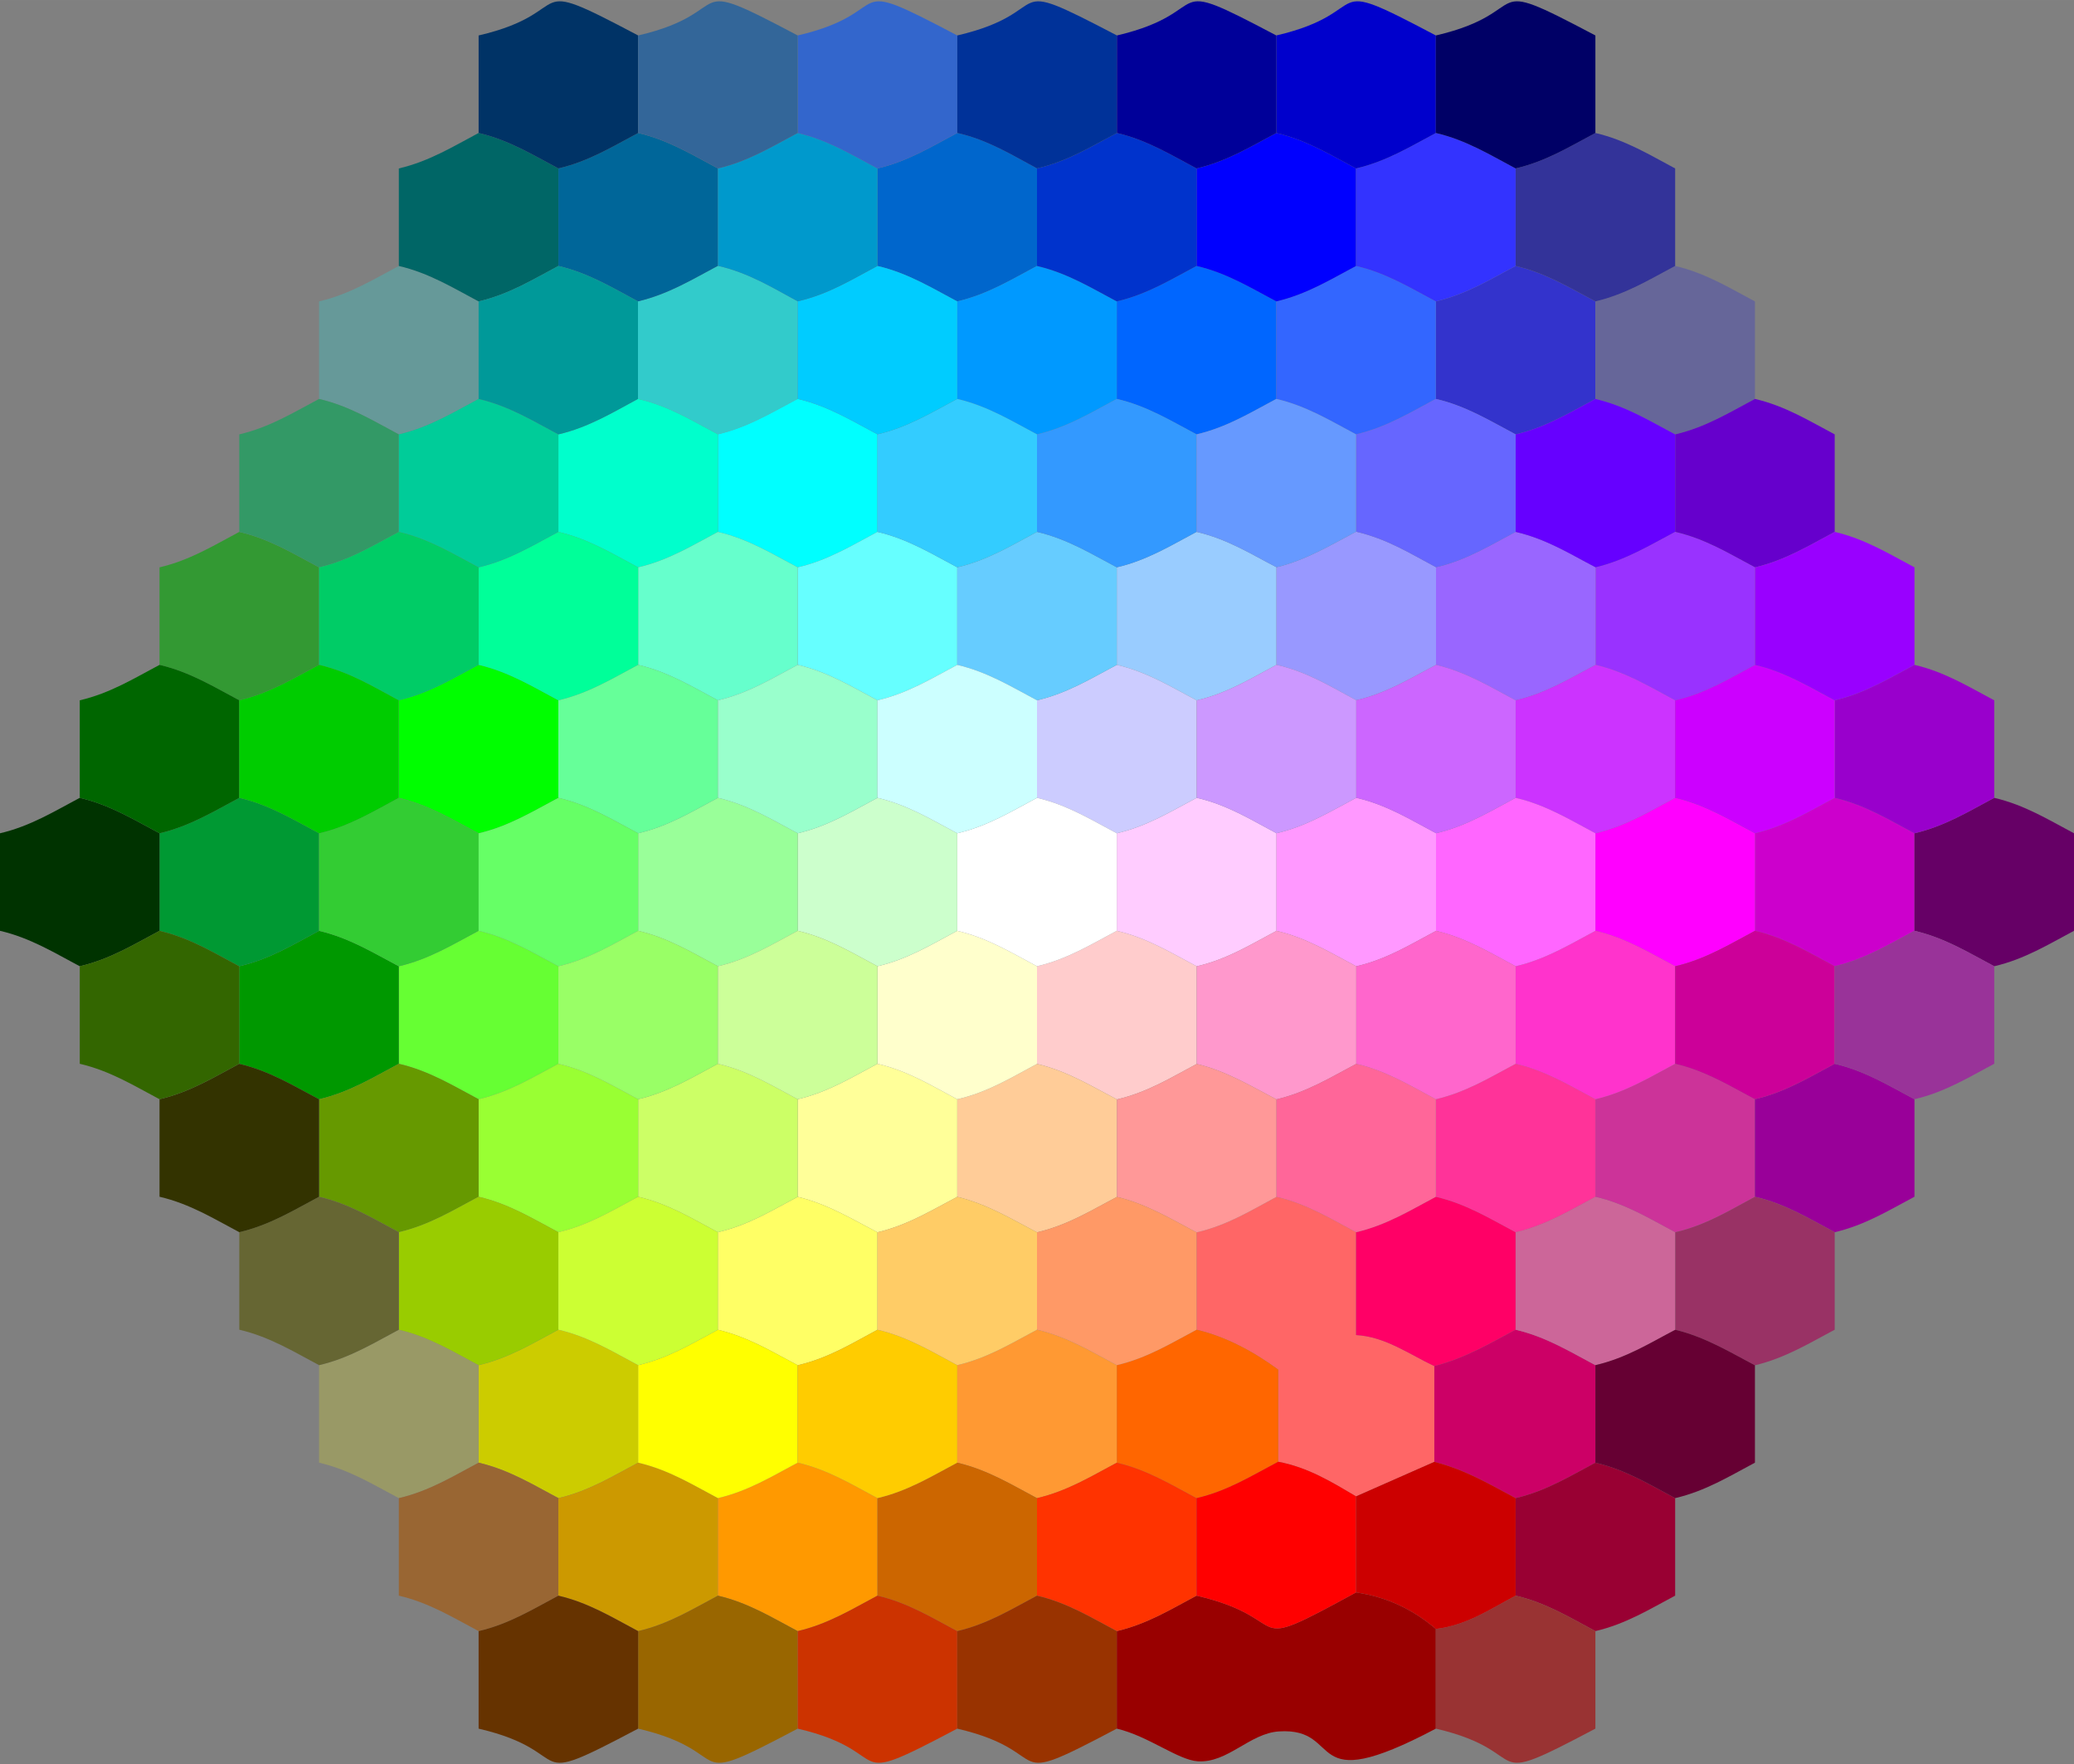 <?xml version="1.0" encoding="UTF-8"?>
<!DOCTYPE svg PUBLIC "-//W3C//DTD SVG 1.1//EN" "http://www.w3.org/Graphics/SVG/1.1/DTD/svg11.dtd">
<!-- Creator: CorelDRAW 2017 -->
<svg xmlns="http://www.w3.org/2000/svg" xml:space="preserve" width="19.812mm" height="16.849mm" version="1.1" style="shape-rendering:geometricPrecision; text-rendering:geometricPrecision; image-rendering:optimizeQuality; fill-rule:evenodd; clip-rule:evenodd"
viewBox="0 0 1981.18 1684.86"
 xmlns:xlink="http://www.w3.org/1999/xlink">
 <rect x="0" y="0" width="1981.18" height="1684.86" fill="#808080" stroke="none"/>
 <defs>
  <style type="text/css">
   <![CDATA[
    .fil120 {fill:#000066}
    .fil122 {fill:#000099}
    .fil119 {fill:#0000CC}
    .fil64 {fill:blue}
    .fil121 {fill:#003299}
    .fil36 {fill:#003300}
    .fil117 {fill:#003366}
    .fil87 {fill:#0033CC}
    .fil75 {fill:#006600}
    .fil62 {fill:#006666}
    .fil97 {fill:#006699}
    .fil20 {fill:#0066CC}
    .fil40 {fill:#0066FF}
    .fil25 {fill:#009800}
    .fil28 {fill:#009933}
    .fil102 {fill:#009999}
    .fil99 {fill:#0099CC}
    .fil48 {fill:#0099FF}
    .fil103 {fill:#00CC00}
    .fil85 {fill:#00CC66}
    .fil70 {fill:#00CC99}
    .fil86 {fill:#00CCFF}
    .fil10 {fill:#00FE00}
    .fil54 {fill:#00FF99}
    .fil27 {fill:#00FFCC}
    .fil21 {fill:aqua}
    .fil6 {fill:#32CBCB}
    .fil88 {fill:#333300}
    .fil63 {fill:#333399}
    .fil41 {fill:#3333CC}
    .fil65 {fill:#3333FF}
    .fil92 {fill:#336600}
    .fil118 {fill:#336699}
    .fil112 {fill:#3366CC}
    .fil46 {fill:#3366FF}
    .fil50 {fill:#339933}
    .fil68 {fill:#339966}
    .fil72 {fill:#3399FF}
    .fil31 {fill:#33CC33}
    .fil82 {fill:#33CCFF}
    .fil98 {fill:#660033}
    .fil33 {fill:#660066}
    .fil90 {fill:#6600CC}
    .fil95 {fill:#6600FF}
    .fil116 {fill:#663300}
    .fil71 {fill:#666633}
    .fil42 {fill:#666699}
    .fil105 {fill:#6666FF}
    .fil66 {fill:#669900}
    .fil39 {fill:#669999}
    .fil106 {fill:#6699FF}
    .fil52 {fill:#66CCFF}
    .fil23 {fill:#66FF33}
    .fil67 {fill:#66FF66}
    .fil55 {fill:#66FF99}
    .fil53 {fill:#66FFCC}
    .fil51 {fill:#66FFFF}
    .fil13 {fill:#9898FF}
    .fil0 {fill:#990000}
    .fil61 {fill:#990033}
    .fil30 {fill:#990099}
    .fil76 {fill:#9900CC}
    .fil101 {fill:#9900FF}
    .fil93 {fill:#993265}
    .fil9 {fill:#9932FF}
    .fil115 {fill:#993300}
    .fil111 {fill:#993333}
    .fil79 {fill:#993399}
    .fil113 {fill:#996600}
    .fil56 {fill:#996633}
    .fil24 {fill:#9966FF}
    .fil49 {fill:#999966}
    .fil69 {fill:#99CC00}
    .fil8 {fill:#99CCFF}
    .fil45 {fill:#99FF33}
    .fil80 {fill:#99FF66}
    .fil38 {fill:#99FF99}
    .fil73 {fill:#99FFCC}
    .fil124 {fill:#CC0000}
    .fil4 {fill:#CC0066}
    .fil78 {fill:#CC0099}
    .fil32 {fill:#CC00CC}
    .fil96 {fill:#CC00FF}
    .fil114 {fill:#CC3300}
    .fil19 {fill:#CC3399}
    .fil84 {fill:#CC33FF}
    .fil59 {fill:#CC6600}
    .fil17 {fill:#CC6699}
    .fil108 {fill:#CC66FF}
    .fil83 {fill:#CC98FF}
    .fil57 {fill:#CC9900}
    .fil47 {fill:#CCCC00}
    .fil15 {fill:#CCCCFF}
    .fil91 {fill:#CCFF33}
    .fil26 {fill:#CCFF66}
    .fil81 {fill:#CCFF99}
    .fil37 {fill:#CCFFCC}
    .fil74 {fill:#CCFFFF}
    .fil123 {fill:red}
    .fil2 {fill:#FF0066}
    .fil34 {fill:fuchsia}
    .fil60 {fill:#FF3300}
    .fil43 {fill:#FF3399}
    .fil77 {fill:#FF33CC}
    .fil3 {fill:#FF6600}
    .fil1 {fill:#FF6666}
    .fil107 {fill:#FF6699}
    .fil109 {fill:#FF66CC}
    .fil100 {fill:#FF66FF}
    .fil29 {fill:#FF9898}
    .fil16 {fill:#FF98CC}
    .fil11 {fill:#FF98FF}
    .fil58 {fill:#FF9900}
    .fil44 {fill:#FF9933}
    .fil110 {fill:#FF9966}
    .fil94 {fill:#FFCC00}
    .fil104 {fill:#FFCC66}
    .fil12 {fill:#FFCC98}
    .fil5 {fill:#FFCCCC}
    .fil7 {fill:#FFCCFF}
    .fil89 {fill:yellow}
    .fil22 {fill:#FFFF65}
    .fil14 {fill:#FFFF99}
    .fil18 {fill:#FFFFCC}
    .fil35 {fill:white}
   ]]>
  </style>
 </defs>
 <g id="Capa_x0020_1">
  <g id="_2695584829152">
   <path class="fil0" d="M1066.79 1557.86l0 93.14c30.06,7 58.5,30 77.38,31.2 28.57,1.83 49.55,-26.72 77.52,-28.54 63.57,-4.13 21.21,65.43 149.9,-2.66l0 -95.2c-21.47,-18.22 -45.84,-30.34 -76.2,-34.9 -113.28,61.78 -54.33,25.95 -152.4,3.1 -24.03,12.71 -47.14,27.09 -76.2,33.86z"/>
   <path class="fil1" d="M1142.99 1177.03l0 92.97c28.07,6.54 54.63,20.97 78.02,38.08l0 88.01c28.61,5.36 51.47,19.55 74.38,33.06l74.75 -32.96 0 -91.42c-23.48,-11.05 -47.1,-28.28 -74.75,-29.65l0 -98.26c-23.93,-12.66 -47.16,-27.13 -76.03,-33.78 -24.44,13.04 -46.7,27.09 -76.37,33.95z"/>
   <path class="fil2" d="M1295.39 1176.86l0 98.26c27.65,1.37 51.27,18.6 74.75,29.65 30.68,-8.06 52.76,-21.6 77.65,-34.77l0 -93.14c-24.03,-12.71 -47.14,-27.09 -76.2,-33.86 -24.03,12.71 -47.14,27.09 -76.2,33.86z"/>
   <path class="fil3" d="M1066.79 1303.86l0 93.14c29.06,6.77 52.17,21.15 76.2,33.86 29.74,-6.92 52.35,-21.27 78.02,-34.77l0 -88.01c-23.39,-17.11 -49.95,-31.54 -78.02,-38.08 -24.03,12.71 -47.14,27.09 -76.2,33.86z"/>
   <path class="fil4" d="M1370.14 1304.77l0 91.42c30.66,7.9 52.78,21.52 77.65,34.67 29.06,-6.77 52.17,-21.15 76.2,-33.86l0 -93.14c-24.03,-12.71 -47.14,-27.09 -76.2,-33.86 -24.89,13.17 -46.97,26.71 -77.65,34.77z"/>
   <path class="fil5" d="M990.59 922.86l0 93.26c29.14,6.9 52.04,21.28 76.36,33.91 29.54,-6.9 51.81,-21 76.2,-33.87l0 -93.26c-24.2,-12.72 -47.22,-27.12 -76.36,-33.9 -24.03,12.71 -47.14,27.09 -76.2,33.86z"/>
   <path class="fil6" d="M609.42 287.81l0 93.18c29.73,6.86 51.93,20.95 76.37,33.84 29.07,-6.83 52.12,-21.2 76.2,-33.86l0 -93.19c-24.25,-13.08 -46.63,-27.12 -76.2,-33.92 -24.17,12.76 -47.15,27.08 -76.37,33.95z"/>
   <path class="fil7" d="M1066.79 795.86l0 93.14c29.14,6.78 52.16,21.18 76.36,33.9 29.5,-6.84 51.79,-20.97 76.2,-33.86l0 -93.22c-24.41,-12.89 -46.7,-27.02 -76.2,-33.86 -24.2,12.72 -47.22,27.12 -76.36,33.9z"/>
   <path class="fil8" d="M1066.79 541.86l0 93.14c29.14,6.78 52.16,21.17 76.36,33.9 28.96,-6.71 52.17,-21.11 76.21,-33.94l0 -93.18c-24.58,-12.71 -46.7,-26.87 -76.37,-33.78 -24.03,12.71 -47.14,27.09 -76.2,33.86z"/>
   <path class="fil9" d="M1524.15 541.82l0 93.17c28.9,6.79 52.1,21.17 76.04,33.91 29.65,-6.81 51.88,-20.93 76.37,-33.86l0 -93.2c-24.52,-12.91 -46.71,-26.99 -76.37,-33.91 -24.03,12.63 -47.12,27 -76.04,33.89z"/>
   <path class="fil10" d="M380.82 668.85l0 93.17c29.24,6.81 52.21,21.17 76.37,33.87 29.07,-6.82 52.16,-21.17 76.2,-33.89l0 -93.14c-24.04,-12.71 -47.13,-27.08 -76.2,-33.88 -24.47,12.9 -46.65,26.97 -76.37,33.87z"/>
   <path class="fil11" d="M1219.35 795.82l0 93.22c28.98,6.74 52.09,21.18 76.21,33.86 29.49,-6.84 51.78,-20.97 76.2,-33.86l0 -93.22c-24.42,-12.89 -46.71,-27.02 -76.2,-33.86 -24.12,12.68 -47.23,27.12 -76.21,33.86z"/>
   <path class="fil12" d="M914.39 1049.91l0 93.17c28.64,6.86 52.33,21.45 76.2,33.91 29.69,-6.97 51.84,-21.06 76.36,-33.87l0 -93.09c-24.32,-12.63 -47.22,-27.01 -76.36,-33.91 -24.32,12.86 -46.62,26.98 -76.2,33.79z"/>
   <path class="fil13" d="M1219.36 541.78l0 93.18c29.47,6.68 51.85,20.85 76.2,33.82 28.96,-6.68 52.07,-21.17 76.2,-33.79l0 -93.21c-24.44,-13.04 -46.7,-27.09 -76.37,-33.95 -23.77,12.48 -47.58,27.08 -76.03,33.95z"/>
   <path class="fil14" d="M761.99 1049.86l0 93.22c28.66,6.85 52.31,21.46 76.2,33.87 29.13,-6.92 52.11,-21.26 76.2,-33.87l0 -93.17c-24.01,-12.78 -47.15,-27.15 -76.2,-33.91 -24.03,12.71 -47.14,27.09 -76.2,33.86z"/>
   <path class="fil15" d="M990.59 668.86l0 93.14c29.06,6.77 52.17,21.15 76.2,33.86 29.14,-6.78 52.16,-21.18 76.36,-33.9l0 -93.06c-24.2,-12.73 -47.22,-27.12 -76.36,-33.9 -24.03,12.71 -47.14,27.09 -76.2,33.86z"/>
   <path class="fil16" d="M1143.15 922.9l0 93.26c28.54,6.75 52.24,21.46 76.21,33.83 29.01,-6.87 52.1,-21.23 76.2,-33.95l0 -93.14c-24.12,-12.68 -47.23,-27.12 -76.21,-33.86 -24.41,12.89 -46.7,27.02 -76.2,33.86z"/>
   <path class="fil17" d="M1447.79 1176.86l0 93.14c29.06,6.77 52.17,21.15 76.2,33.86 29.63,-6.9 51.81,-21.04 76.31,-33.81l0 -93.14c-24.14,-12.75 -47.2,-27.13 -76.31,-33.91 -24.03,12.71 -47.14,27.09 -76.2,33.86z"/>
   <path class="fil18" d="M838.19 922.86l0 93.14c29.05,6.76 52.19,21.13 76.2,33.91 29.58,-6.81 51.88,-20.93 76.2,-33.79l0 -93.26c-24.03,-12.71 -47.14,-27.09 -76.2,-33.86 -24.03,12.71 -47.14,27.09 -76.2,33.86z"/>
   <path class="fil19" d="M1523.99 1049.86l0 93.14c29.11,6.78 52.17,21.16 76.31,33.91 29.46,-6.82 51.83,-20.91 76.09,-33.87l0 -93.18c-24.03,-12.71 -47.14,-27.09 -76.2,-33.86 -24.03,12.71 -47.14,27.09 -76.2,33.86z"/>
   <path class="fil20" d="M838.19 160.86l0 93.14c29.06,6.77 52.17,21.15 76.2,33.86 29.06,-6.77 52.17,-21.15 76.2,-33.86l0 -93.18c-24.28,-12.97 -46.63,-27.06 -76.14,-33.87 -24.08,12.76 -47.18,27.14 -76.26,33.91z"/>
   <path class="fil21" d="M685.79 414.83l0 93.17c29.06,6.77 52.17,21.15 76.2,33.86 29.06,-6.77 52.17,-21.15 76.2,-33.86l0 -93.14c-24.04,-12.72 -47.12,-27.07 -76.2,-33.89 -24.08,12.66 -47.13,27.03 -76.2,33.86z"/>
   <path class="fil22" d="M685.71 1176.87l0 93.17c29.15,6.85 52.15,21.2 76.28,33.9 29.57,-6.89 51.87,-20.94 76.2,-33.91l0 -93.08c-23.89,-12.41 -47.54,-27.02 -76.2,-33.87 -24.42,12.79 -46.62,26.91 -76.28,33.79z"/>
   <path class="fil23" d="M380.95 922.89l0 93.11c29.1,6.76 52.19,21.14 76.24,33.86 29.06,-6.77 52.17,-21.15 76.2,-33.86l0 -93.14c-24.03,-12.71 -47.14,-27.09 -76.2,-33.86 -24.06,12.72 -47.13,27.08 -76.24,33.89z"/>
   <path class="fil24" d="M1371.76 541.78l0 93.21c28.9,6.81 52.07,21.19 76.03,33.87 29.16,-6.79 52.14,-21.19 76.36,-33.87l0 -93.17c-24.56,-12.78 -46.7,-26.91 -76.36,-33.82 -23.93,12.66 -47.16,27.13 -76.03,33.78z"/>
   <path class="fil25" d="M228.51 922.86l0 93.17c29.15,6.83 52.15,21.2 76.28,33.87 29.06,-6.83 52.16,-21.17 76.16,-33.9l0 -93.11c-24.04,-12.67 -47.11,-27.04 -76.16,-33.86 -24.41,12.87 -46.64,26.96 -76.28,33.83z"/>
   <path class="fil26" d="M609.59 1049.86l0 93.14c29.02,6.76 52.18,21.13 76.12,33.87 29.66,-6.88 51.86,-21 76.28,-33.79l0 -93.22c-24.03,-12.71 -47.14,-27.09 -76.2,-33.86 -24.03,12.71 -47.14,27.09 -76.2,33.86z"/>
   <path class="fil27" d="M533.39 414.86l0 93.14c29.06,6.77 52.17,21.15 76.2,33.86 29.06,-6.77 52.17,-21.15 76.2,-33.86l0 -93.17c-24.44,-12.89 -46.64,-26.98 -76.37,-33.84 -23.83,12.77 -47.06,27.12 -76.03,33.87z"/>
   <path class="fil28" d="M152.39 795.86l0 93.14c29.02,6.76 52.18,21.12 76.12,33.86 29.64,-6.87 51.87,-20.96 76.28,-33.83l0 -93.17c-24.03,-12.71 -47.14,-27.09 -76.2,-33.86 -24.03,12.71 -47.14,27.09 -76.2,33.86z"/>
   <path class="fil29" d="M1066.95 1050.03l0 93.09c28.44,6.8 52.28,21.44 76.04,33.91 29.67,-6.86 51.93,-20.91 76.37,-33.95l0 -93.09c-23.97,-12.37 -47.67,-27.08 -76.21,-33.83 -24.39,12.87 -46.66,26.97 -76.2,33.87z"/>
   <path class="fil30" d="M1676.39 1049.86l0 93.18c29.05,6.7 52.18,21.12 76.2,33.83 29.06,-6.78 52.17,-21.16 76.2,-33.87l0 -93.14c-24.03,-12.71 -47.14,-27.09 -76.2,-33.86 -24.03,12.71 -47.14,27.09 -76.2,33.86z"/>
   <path class="fil31" d="M304.79 795.86l0 93.17c29.05,6.82 52.12,21.19 76.16,33.86 29.11,-6.81 52.18,-21.17 76.24,-33.89l0 -93.11c-24.16,-12.7 -47.13,-27.06 -76.37,-33.87 -23.85,12.73 -47.05,27.09 -76.03,33.84z"/>
   <path class="fil32" d="M1676.39 795.86l0 93.14c29.06,6.77 52.17,21.15 76.2,33.86 29.06,-6.77 52.17,-21.15 76.2,-33.86l0 -93.14c-24.03,-12.71 -47.14,-27.09 -76.2,-33.86 -24.03,12.71 -47.14,27.09 -76.2,33.86z"/>
   <path class="fil33" d="M1828.79 795.86l0 93.14c29.06,6.77 52.17,21.15 76.2,33.86 29.06,-6.77 52.17,-21.15 76.2,-33.86l0 -93.14c-24.03,-12.71 -47.14,-27.09 -76.2,-33.86 -24.03,12.71 -47.14,27.09 -76.2,33.86z"/>
   <path class="fil34" d="M1523.99 795.86l0 93.14c29.06,6.77 52.17,21.15 76.2,33.86 29.06,-6.77 52.17,-21.15 76.2,-33.86l0 -93.14c-24.03,-12.71 -47.14,-27.09 -76.2,-33.86 -24.03,12.71 -47.14,27.09 -76.2,33.86z"/>
   <path class="fil35" d="M914.39 795.86l0 93.14c29.06,6.77 52.17,21.15 76.2,33.86 29.06,-6.77 52.17,-21.15 76.2,-33.86l0 -93.14c-24.03,-12.71 -47.14,-27.09 -76.2,-33.86 -24.03,12.71 -47.14,27.09 -76.2,33.86z"/>
   <path class="fil36" d="M76.19 922.86c29.06,-6.77 52.17,-21.15 76.2,-33.86l0 -93.14c-24.03,-12.71 -47.14,-27.09 -76.2,-33.86 -24.03,12.71 -47.14,27.09 -76.2,33.86l0 93.14c29.06,6.77 52.17,21.15 76.2,33.86z"/>
   <path class="fil37" d="M761.99 795.86l0 93.14c29.06,6.77 52.17,21.15 76.2,33.86 29.06,-6.77 52.17,-21.15 76.2,-33.86l0 -93.14c-24.03,-12.71 -47.14,-27.09 -76.2,-33.86 -24.03,12.71 -47.14,27.09 -76.2,33.86z"/>
   <path class="fil38" d="M609.59 795.86l0 93.14c29.06,6.77 52.17,21.15 76.2,33.86 29.06,-6.77 52.17,-21.15 76.2,-33.86l0 -93.14c-24.03,-12.71 -47.14,-27.09 -76.2,-33.86 -24.03,12.71 -47.14,27.09 -76.2,33.86z"/>
   <path class="fil39" d="M304.79 381c29.06,6.77 52.17,21.15 76.2,33.86 29.06,-6.77 52.17,-21.15 76.2,-33.86l0 -93.14c-24.03,-12.71 -47.14,-27.09 -76.2,-33.86 -24.03,12.71 -47.14,27.09 -76.2,33.86l0 93.14z"/>
   <path class="fil40" d="M1066.79 287.86l0 93.14c29.06,6.77 52.17,21.15 76.2,33.86 29.06,-6.77 52.17,-21.15 76.2,-33.86l0 -93.14c-24.03,-12.71 -47.14,-27.09 -76.2,-33.86 -24.03,12.71 -47.14,27.09 -76.2,33.86z"/>
   <path class="fil41" d="M1371.59 287.86l0 93.14c29.06,6.77 52.17,21.15 76.2,33.86 29.06,-6.77 52.17,-21.15 76.2,-33.86l0 -93.14c-24.03,-12.71 -47.14,-27.09 -76.2,-33.86 -24.03,12.71 -47.14,27.09 -76.2,33.86z"/>
   <path class="fil42" d="M1523.99 287.86l0 93.14c29.06,6.77 52.17,21.15 76.2,33.86 29.06,-6.77 52.17,-21.15 76.2,-33.86l0 -93.14c-24.03,-12.71 -47.14,-27.09 -76.2,-33.86 -24.03,12.71 -47.14,27.09 -76.2,33.86z"/>
   <path class="fil43" d="M1371.59 1049.86l0 93.14c29.06,6.77 52.17,21.15 76.2,33.86 29.06,-6.77 52.17,-21.15 76.2,-33.86l0 -93.14c-24.03,-12.71 -47.14,-27.09 -76.2,-33.86 -24.03,12.71 -47.14,27.09 -76.2,33.86z"/>
   <path class="fil44" d="M914.39 1303.86l0 93.14c29.06,6.77 52.17,21.15 76.2,33.86 29.06,-6.77 52.17,-21.15 76.2,-33.86l0 -93.14c-24.03,-12.71 -47.14,-27.09 -76.2,-33.86 -24.03,12.71 -47.14,27.09 -76.2,33.86z"/>
   <path class="fil45" d="M457.19 1049.86l0 93.14c29.06,6.77 52.17,21.15 76.2,33.86 29.06,-6.77 52.17,-21.15 76.2,-33.86l0 -93.14c-24.03,-12.71 -47.14,-27.09 -76.2,-33.86 -24.03,12.71 -47.14,27.09 -76.2,33.86z"/>
   <path class="fil46" d="M1219.19 287.86l0 93.14c29.06,6.77 52.17,21.15 76.2,33.86 29.06,-6.77 52.17,-21.15 76.2,-33.86l0 -93.14c-24.03,-12.71 -47.14,-27.09 -76.2,-33.86 -24.03,12.71 -47.14,27.09 -76.2,33.86z"/>
   <path class="fil47" d="M457.19 1303.86l0 93.14c29.06,6.77 52.17,21.15 76.2,33.86 29.06,-6.77 52.17,-21.15 76.2,-33.86l0 -93.14c-24.03,-12.71 -47.14,-27.09 -76.2,-33.86 -24.03,12.71 -47.14,27.09 -76.2,33.86z"/>
   <path class="fil48" d="M914.39 287.86l0 93.14c29.06,6.77 52.17,21.15 76.2,33.86 29.06,-6.77 52.17,-21.15 76.2,-33.86l0 -93.14c-24.03,-12.71 -47.14,-27.09 -76.2,-33.86 -24.03,12.71 -47.14,27.09 -76.2,33.86z"/>
   <path class="fil49" d="M304.79 1303.86l0 93.14c29.06,6.77 52.17,21.15 76.2,33.86 29.06,-6.77 52.17,-21.15 76.2,-33.86l0 -93.14c-24.03,-12.71 -47.14,-27.09 -76.2,-33.86 -24.03,12.71 -47.14,27.09 -76.2,33.86z"/>
   <path class="fil50" d="M152.39 635c29.06,6.77 52.17,21.15 76.2,33.86 29.06,-6.77 52.17,-21.15 76.2,-33.86l0 -93.14c-24.03,-12.71 -47.14,-27.09 -76.2,-33.86 -24.03,12.71 -47.14,27.09 -76.2,33.86l0 93.14z"/>
   <path class="fil51" d="M761.99 541.86l0 93.14c29.06,6.77 52.17,21.15 76.2,33.86 29.06,-6.77 52.17,-21.15 76.2,-33.86l0 -93.14c-24.03,-12.71 -47.14,-27.09 -76.2,-33.86 -24.03,12.71 -47.14,27.09 -76.2,33.86z"/>
   <path class="fil52" d="M914.39 541.86l0 93.14c29.06,6.77 52.17,21.15 76.2,33.86 29.06,-6.77 52.17,-21.15 76.2,-33.86l0 -93.14c-24.03,-12.71 -47.14,-27.09 -76.2,-33.86 -24.03,12.71 -47.14,27.09 -76.2,33.86z"/>
   <path class="fil53" d="M609.59 541.86l0 93.14c29.06,6.77 52.17,21.15 76.2,33.86 29.06,-6.77 52.17,-21.15 76.2,-33.86l0 -93.14c-24.03,-12.71 -47.14,-27.09 -76.2,-33.86 -24.03,12.71 -47.14,27.09 -76.2,33.86z"/>
   <path class="fil54" d="M457.19 541.86l0 93.12c29.07,6.8 52.16,21.17 76.2,33.88 29.06,-6.77 52.17,-21.15 76.2,-33.86l0 -93.14c-24.03,-12.71 -47.14,-27.09 -76.2,-33.86 -24.03,12.71 -47.14,27.09 -76.2,33.86z"/>
   <path class="fil55" d="M533.39 668.86l0 93.14c29.06,6.77 52.17,21.15 76.2,33.86 29.06,-6.77 52.17,-21.15 76.2,-33.86l0 -93.14c-24.03,-12.71 -47.14,-27.09 -76.2,-33.86 -24.03,12.71 -47.14,27.09 -76.2,33.86z"/>
   <path class="fil56" d="M380.99 1430.86l0 93.14c29.06,6.77 52.17,21.15 76.2,33.86 29.06,-6.77 52.17,-21.15 76.2,-33.86l0 -93.14c-24.03,-12.71 -47.14,-27.09 -76.2,-33.86 -24.03,12.71 -47.14,27.09 -76.2,33.86z"/>
   <path class="fil57" d="M533.39 1430.86l0 93.14c29.06,6.77 52.17,21.15 76.2,33.86 29.06,-6.77 52.17,-21.15 76.2,-33.86l0 -93.14c-24.03,-12.71 -47.14,-27.09 -76.2,-33.86 -24.03,12.71 -47.14,27.09 -76.2,33.86z"/>
   <path class="fil58" d="M685.79 1430.86l0 93.14c29.06,6.77 52.17,21.15 76.2,33.86 29.06,-6.77 52.17,-21.15 76.2,-33.86l0 -93.14c-24.03,-12.71 -47.14,-27.09 -76.2,-33.86 -24.03,12.71 -47.14,27.09 -76.2,33.86z"/>
   <path class="fil59" d="M838.19 1430.86l0 93.14c29.06,6.77 52.17,21.15 76.2,33.86 29.06,-6.77 52.17,-21.15 76.2,-33.86l0 -93.14c-24.03,-12.71 -47.14,-27.09 -76.2,-33.86 -24.03,12.71 -47.14,27.09 -76.2,33.86z"/>
   <path class="fil60" d="M990.59 1430.86l0 93.14c29.06,6.77 52.17,21.15 76.2,33.86 29.06,-6.77 52.17,-21.15 76.2,-33.86l0 -93.14c-24.03,-12.71 -47.14,-27.09 -76.2,-33.86 -24.03,12.71 -47.14,27.09 -76.2,33.86z"/>
   <path class="fil61" d="M1447.79 1430.86l0 93.14c29.06,6.77 52.17,21.15 76.2,33.86 29.06,-6.77 52.17,-21.15 76.2,-33.86l0 -93.14c-24.03,-12.71 -47.14,-27.09 -76.2,-33.86 -24.03,12.71 -47.14,27.09 -76.2,33.86z"/>
   <path class="fil62" d="M380.99 254c29.06,6.77 52.17,21.15 76.2,33.86 29.06,-6.77 52.17,-21.15 76.2,-33.86l0 -93.14c-24.03,-12.71 -47.14,-27.09 -76.2,-33.86 -24.03,12.71 -47.14,27.09 -76.2,33.86l0 93.14z"/>
   <path class="fil63" d="M1447.79 160.86l0 93.14c29.06,6.77 52.17,21.15 76.2,33.86 29.06,-6.77 52.17,-21.15 76.2,-33.86l0 -93.14c-24.03,-12.71 -47.14,-27.09 -76.2,-33.86 -24.03,12.71 -47.14,27.09 -76.2,33.86z"/>
   <path class="fil64" d="M1142.99 160.86l0 93.14c29.06,6.77 52.17,21.15 76.2,33.86 29.06,-6.77 52.17,-21.15 76.2,-33.86l0 -93.14c-24.03,-12.71 -47.14,-27.09 -76.2,-33.86 -24.03,12.71 -47.14,27.09 -76.2,33.86z"/>
   <path class="fil65" d="M1295.39 160.86l0 93.14c29.06,6.77 52.17,21.15 76.2,33.86 29.06,-6.77 52.17,-21.15 76.2,-33.86l0 -93.14c-24.03,-12.71 -47.14,-27.09 -76.2,-33.86 -24.03,12.71 -47.14,27.09 -76.2,33.86z"/>
   <path class="fil66" d="M304.79 1049.9l0 93.1c29.06,6.77 52.17,21.15 76.2,33.86 29.06,-6.77 52.17,-21.15 76.2,-33.86l0 -93.14c-24.05,-12.72 -47.14,-27.1 -76.24,-33.86 -24,12.73 -47.1,27.07 -76.16,33.9z"/>
   <path class="fil67" d="M457.19 795.89l0 93.11c29.06,6.77 52.17,21.15 76.2,33.86 29.06,-6.77 52.17,-21.15 76.2,-33.86l0 -93.14c-24.03,-12.71 -47.14,-27.09 -76.2,-33.86 -24.04,12.72 -47.13,27.07 -76.2,33.89z"/>
   <path class="fil68" d="M228.59 508c29.06,6.77 52.17,21.15 76.2,33.86 29.06,-6.77 52.17,-21.15 76.2,-33.86l0 -93.14c-24.03,-12.71 -47.14,-27.09 -76.2,-33.86 -24.03,12.71 -47.14,27.09 -76.2,33.86l0 93.14z"/>
   <path class="fil69" d="M380.99 1176.86l0 93.14c29.06,6.77 52.17,21.15 76.2,33.86 29.06,-6.77 52.17,-21.15 76.2,-33.86l0 -93.14c-24.03,-12.71 -47.14,-27.09 -76.2,-33.86 -24.03,12.71 -47.14,27.09 -76.2,33.86z"/>
   <path class="fil70" d="M380.99 414.86l0 93.14c29.06,6.77 52.17,21.15 76.2,33.86 29.06,-6.77 52.17,-21.15 76.2,-33.86l0 -93.14c-24.03,-12.71 -47.14,-27.09 -76.2,-33.86 -24.03,12.71 -47.14,27.09 -76.2,33.86z"/>
   <path class="fil71" d="M228.59 1176.86l0 93.14c29.06,6.77 52.17,21.15 76.2,33.86 29.06,-6.77 52.17,-21.15 76.2,-33.86l0 -93.14c-24.03,-12.71 -47.14,-27.09 -76.2,-33.86 -24.03,12.71 -47.14,27.09 -76.2,33.86z"/>
   <path class="fil72" d="M990.59 414.86l0 93.14c29.06,6.77 52.17,21.15 76.2,33.86 29.06,-6.77 52.17,-21.15 76.2,-33.86l0 -93.14c-24.03,-12.71 -47.14,-27.09 -76.2,-33.86 -24.03,12.71 -47.14,27.09 -76.2,33.86z"/>
   <path class="fil73" d="M685.79 668.86l0 93.14c29.06,6.77 52.17,21.15 76.2,33.86 29.06,-6.77 52.17,-21.15 76.2,-33.86l0 -93.14c-24.03,-12.71 -47.14,-27.09 -76.2,-33.86 -24.03,12.71 -47.14,27.09 -76.2,33.86z"/>
   <path class="fil74" d="M838.19 668.86l0 93.14c29.06,6.77 52.17,21.15 76.2,33.86 29.06,-6.77 52.17,-21.15 76.2,-33.86l0 -93.14c-24.03,-12.71 -47.14,-27.09 -76.2,-33.86 -24.03,12.71 -47.14,27.09 -76.2,33.86z"/>
   <path class="fil75" d="M76.19 762c29.06,6.77 52.17,21.15 76.2,33.86 29.06,-6.77 52.17,-21.15 76.2,-33.86l0 -93.14c-24.03,-12.71 -47.14,-27.09 -76.2,-33.86 -24.03,12.71 -47.14,27.09 -76.2,33.86l0 93.14z"/>
   <path class="fil76" d="M1752.59 668.86l0 93.14c29.06,6.77 52.17,21.15 76.2,33.86 29.06,-6.77 52.17,-21.15 76.2,-33.86l0 -93.14c-24.03,-12.71 -47.14,-27.09 -76.2,-33.86 -24.03,12.71 -47.14,27.09 -76.2,33.86z"/>
   <path class="fil77" d="M1447.79 922.86l0 93.14c29.06,6.77 52.17,21.15 76.2,33.86 29.06,-6.77 52.17,-21.15 76.2,-33.86l0 -93.14c-24.03,-12.71 -47.14,-27.09 -76.2,-33.86 -24.03,12.71 -47.14,27.09 -76.2,33.86z"/>
   <path class="fil78" d="M1600.19 922.86l0 93.14c29.06,6.77 52.17,21.15 76.2,33.86 29.06,-6.77 52.17,-21.15 76.2,-33.86l0 -93.14c-24.03,-12.71 -47.14,-27.09 -76.2,-33.86 -24.03,12.71 -47.14,27.09 -76.2,33.86z"/>
   <path class="fil79" d="M1752.59 922.86l0 93.14c29.06,6.77 52.17,21.15 76.2,33.86 29.06,-6.77 52.17,-21.15 76.2,-33.86l0 -93.14c-24.03,-12.71 -47.14,-27.09 -76.2,-33.86 -24.03,12.71 -47.14,27.09 -76.2,33.86z"/>
   <path class="fil80" d="M533.39 922.86l0 93.14c29.06,6.77 52.17,21.15 76.2,33.86 29.06,-6.77 52.17,-21.15 76.2,-33.86l0 -93.14c-24.03,-12.71 -47.14,-27.09 -76.2,-33.86 -24.03,12.71 -47.14,27.09 -76.2,33.86z"/>
   <path class="fil81" d="M685.79 922.86l0 93.14c29.06,6.77 52.17,21.15 76.2,33.86 29.06,-6.77 52.17,-21.15 76.2,-33.86l0 -93.14c-24.03,-12.71 -47.14,-27.09 -76.2,-33.86 -24.03,12.71 -47.14,27.09 -76.2,33.86z"/>
   <path class="fil82" d="M838.19 414.86l0 93.14c29.06,6.77 52.17,21.15 76.2,33.86 29.06,-6.77 52.17,-21.15 76.2,-33.86l0 -93.14c-24.03,-12.71 -47.14,-27.09 -76.2,-33.86 -24.03,12.71 -47.14,27.09 -76.2,33.86z"/>
   <path class="fil83" d="M1143.15 668.9l0 93.06c29.5,6.84 51.79,20.97 76.2,33.86 28.98,-6.74 52.09,-21.18 76.21,-33.86l0 -93.18c-24.35,-12.97 -46.73,-27.14 -76.2,-33.82 -24.04,12.83 -47.25,27.23 -76.21,33.94z"/>
   <path class="fil84" d="M1447.79 668.86l0 93.14c29.06,6.77 52.17,21.15 76.2,33.86 29.06,-6.77 52.17,-21.15 76.2,-33.86l0 -93.1c-23.94,-12.74 -47.14,-27.12 -76.04,-33.91 -24.22,12.68 -47.2,27.08 -76.36,33.87z"/>
   <path class="fil85" d="M304.79 541.86l0 93.14c28.97,6.75 52.19,21.11 76.03,33.85 29.72,-6.9 51.9,-20.97 76.37,-33.87l0 -93.12c-24.03,-12.71 -47.14,-27.09 -76.2,-33.86 -24.03,12.71 -47.14,27.09 -76.2,33.86z"/>
   <path class="fil86" d="M761.99 287.78l0 93.19c29.08,6.82 52.16,21.17 76.2,33.89 29.06,-6.77 52.17,-21.15 76.2,-33.86l0 -93.14c-24.03,-12.71 -47.14,-27.09 -76.2,-33.86 -24.35,12.88 -46.66,27.04 -76.2,33.78z"/>
   <path class="fil87" d="M990.59 160.82l0 93.18c29.06,6.77 52.17,21.15 76.2,33.86 29.06,-6.77 52.17,-21.15 76.2,-33.86l0 -93.14c-23.96,-12.67 -47.13,-27.06 -76.03,-33.87 -24.55,12.83 -46.73,26.99 -76.37,33.83z"/>
   <path class="fil88" d="M152.39 1049.86l0 93.14c29.06,6.77 52.17,21.15 76.2,33.86 29.06,-6.77 52.17,-21.15 76.2,-33.86l0 -93.1c-24.13,-12.67 -47.13,-27.04 -76.28,-33.87 -23.95,12.69 -47.09,27.07 -76.12,33.83z"/>
   <path class="fil89" d="M609.59 1303.86l0 93.14c29.06,6.77 52.17,21.15 76.2,33.86 29.06,-6.77 52.17,-21.15 76.2,-33.86l0 -93.06c-24.13,-12.7 -47.13,-27.05 -76.28,-33.9 -23.96,12.68 -47.09,27.06 -76.12,33.82z"/>
   <path class="fil90" d="M1600.19 414.86l0 93.07c29.66,6.92 51.85,21 76.37,33.91 28.89,-6.76 52.08,-21.17 76.03,-33.84l0 -93.14c-24.03,-12.71 -47.14,-27.09 -76.2,-33.86 -24.03,12.71 -47.14,27.09 -76.2,33.86z"/>
   <path class="fil91" d="M533.39 1176.86l0 93.14c29.06,6.77 52.17,21.15 76.2,33.86 29.03,-6.76 52.16,-21.14 76.12,-33.82l0 -93.17c-23.94,-12.74 -47.1,-27.11 -76.12,-33.87 -24.03,12.71 -47.14,27.09 -76.2,33.86z"/>
   <path class="fil92" d="M76.19 922.86l0 93.14c29.06,6.77 52.17,21.15 76.2,33.86 29.03,-6.76 52.17,-21.14 76.12,-33.83l0 -93.17c-23.94,-12.74 -47.1,-27.1 -76.12,-33.86 -24.03,12.71 -47.14,27.09 -76.2,33.86z"/>
   <path class="fil93" d="M1600.3 1176.91l0 93.14c28.51,6.81 52.33,21.42 76.09,33.93 29.11,-6.97 52.14,-21.25 76.2,-33.98l0 -93.13c-24.02,-12.71 -47.15,-27.13 -76.2,-33.83 -24.26,12.96 -46.63,27.05 -76.09,33.87z"/>
   <path class="fil94" d="M761.99 1303.94l0 93.06c29.06,6.77 52.17,21.15 76.2,33.86 29.06,-6.77 52.17,-21.15 76.2,-33.86l0 -93.14c-24.02,-12.71 -47.15,-27.12 -76.2,-33.83 -24.33,12.97 -46.63,27.02 -76.2,33.91z"/>
   <path class="fil95" d="M1447.79 414.86l0 93.14c29.66,6.91 51.8,21.04 76.36,33.82 28.92,-6.89 52.01,-21.26 76.04,-33.89l0 -93.07c-24.03,-12.71 -47.14,-27.09 -76.2,-33.86 -24.03,12.71 -47.14,27.09 -76.2,33.86z"/>
   <path class="fil96" d="M1600.19 668.9l0 93.1c29.06,6.77 52.17,21.15 76.2,33.86 29.06,-6.77 52.17,-21.15 76.2,-33.86l0 -93.14c-23.94,-12.67 -47.14,-27.09 -76.03,-33.82 -24.49,12.93 -46.72,27.05 -76.37,33.86z"/>
   <path class="fil97" d="M533.39 160.86l0 93.14c28.99,6.75 52.17,21.13 76.03,33.81 29.22,-6.87 52.2,-21.19 76.37,-33.95l0 -93c-24.03,-12.71 -47.14,-27.09 -76.2,-33.86 -24.03,12.71 -47.14,27.09 -76.2,33.86z"/>
   <path class="fil98" d="M1523.99 1303.86l0 93.14c29.06,6.77 52.17,21.15 76.2,33.86 29.06,-6.77 52.17,-21.15 76.2,-33.86l0 -93.02c-23.76,-12.51 -47.58,-27.12 -76.09,-33.93 -24.5,12.77 -46.68,26.91 -76.31,33.81z"/>
   <path class="fil99" d="M685.79 160.86l0 93c29.57,6.8 51.95,20.84 76.2,33.92 29.54,-6.74 51.85,-20.9 76.2,-33.78l0 -93.14c-24.03,-12.71 -47.14,-27.09 -76.2,-33.86 -24.03,12.71 -47.14,27.09 -76.2,33.86z"/>
   <path class="fil100" d="M1371.76 795.82l0 93.22c28.89,6.73 52.09,21.15 76.03,33.82 29.06,-6.77 52.17,-21.15 76.2,-33.86l0 -93.14c-24.03,-12.71 -47.14,-27.09 -76.2,-33.86 -23.94,12.67 -47.14,27.09 -76.03,33.82z"/>
   <path class="fil101" d="M1676.56 541.84l0 93.2c28.89,6.73 52.09,21.15 76.03,33.82 29.06,-6.77 52.17,-21.15 76.2,-33.86l0 -93.14c-24.03,-12.71 -47.14,-27.09 -76.2,-33.86 -23.95,12.67 -47.14,27.08 -76.03,33.84z"/>
   <path class="fil102" d="M457.19 287.86l0 93.14c29.06,6.77 52.17,21.15 76.2,33.86 28.97,-6.75 52.2,-21.1 76.03,-33.87l0 -93.18c-23.86,-12.68 -47.04,-27.06 -76.03,-33.81 -24.03,12.71 -47.14,27.09 -76.2,33.86z"/>
   <path class="fil103" d="M228.59 668.86l0 93.14c29.06,6.77 52.17,21.15 76.2,33.86 28.98,-6.75 52.18,-21.11 76.03,-33.84l0 -93.17c-23.84,-12.74 -47.06,-27.1 -76.03,-33.85 -24.03,12.71 -47.14,27.09 -76.2,33.86z"/>
   <path class="fil104" d="M838.19 1176.95l0 93.08c29.05,6.71 52.18,21.12 76.2,33.83 29.06,-6.77 52.17,-21.15 76.2,-33.86l0 -93.01c-23.87,-12.46 -47.56,-27.05 -76.2,-33.91 -24.09,12.61 -47.07,26.95 -76.2,33.87z"/>
   <path class="fil105" d="M1295.39 414.86l0 92.97c29.67,6.86 51.93,20.91 76.37,33.95 28.87,-6.65 52.1,-21.12 76.03,-33.78l0 -93.14c-24.03,-12.71 -47.14,-27.09 -76.2,-33.86 -24.03,12.71 -47.14,27.09 -76.2,33.86z"/>
   <path class="fil106" d="M1142.99 414.86l0 93.14c29.67,6.91 51.79,21.07 76.37,33.78 28.45,-6.87 52.26,-21.47 76.03,-33.95l0 -92.97c-24.03,-12.71 -47.14,-27.09 -76.2,-33.86 -24.03,12.71 -47.14,27.09 -76.2,33.86z"/>
   <path class="fil107" d="M1219.36 1049.99l0 93.09c28.87,6.65 52.1,21.12 76.03,33.78 29.06,-6.77 52.17,-21.15 76.2,-33.86l0 -93.14c-23.94,-12.67 -47.14,-27.1 -76.03,-33.82 -24.1,12.72 -47.19,27.08 -76.2,33.95z"/>
   <path class="fil108" d="M1295.56 668.78l0 93.18c29.49,6.84 51.78,20.97 76.2,33.86 28.89,-6.73 52.09,-21.15 76.03,-33.82l0 -93.14c-23.96,-12.68 -47.13,-27.06 -76.03,-33.87 -24.13,12.62 -47.24,27.11 -76.2,33.79z"/>
   <path class="fil109" d="M1295.56 922.9l0 93.14c28.89,6.72 52.09,21.15 76.03,33.82 29.06,-6.77 52.17,-21.15 76.2,-33.86l0 -93.14c-23.94,-12.67 -47.14,-27.09 -76.03,-33.82 -24.42,12.89 -46.71,27.02 -76.2,33.86z"/>
   <path class="fil110" d="M990.59 1176.99l0 93.01c29.06,6.77 52.17,21.15 76.2,33.86 29.06,-6.77 52.17,-21.15 76.2,-33.86l0 -92.97c-23.76,-12.47 -47.6,-27.11 -76.04,-33.91 -24.52,12.81 -46.67,26.9 -76.36,33.87z"/>
   <path class="fil111" d="M1371.59 1555.8l0 95.2c97.7,22.76 38.35,60.34 152.4,0l0 -93.14c-24.03,-12.71 -47.14,-27.09 -76.2,-33.86 -24.32,12.87 -46.8,28.38 -76.2,31.8z"/>
   <path class="fil112" d="M761.99 33.86l0 93.14c29.06,6.77 52.17,21.15 76.2,33.86 29.08,-6.77 52.18,-21.15 76.26,-33.91l0 -93.09c-114.38,-60.28 -54.49,-22.82 -152.46,0z"/>
   <path class="fil113" d="M609.59 1557.86l0 93.14c97.7,22.76 38.35,60.34 152.4,0l0 -93.14c-24.03,-12.71 -47.14,-27.09 -76.2,-33.86 -24.03,12.71 -47.14,27.09 -76.2,33.86z"/>
   <path class="fil114" d="M761.99 1557.86l0 93.14c97.7,22.76 38.35,60.34 152.4,0l0 -93.14c-24.03,-12.71 -47.14,-27.09 -76.2,-33.86 -24.03,12.71 -47.14,27.09 -76.2,33.86z"/>
   <path class="fil115" d="M914.39 1557.86l0 93.14c97.7,22.76 38.35,60.34 152.4,0l0 -93.14c-24.03,-12.71 -47.14,-27.09 -76.2,-33.86 -24.03,12.71 -47.14,27.09 -76.2,33.86z"/>
   <path class="fil116" d="M457.19 1557.86l0 93.14c97.7,22.76 38.35,60.34 152.4,0l0 -93.14c-24.03,-12.71 -47.14,-27.09 -76.2,-33.86 -24.03,12.71 -47.14,27.09 -76.2,33.86z"/>
   <path class="fil117" d="M457.19 127c29.06,6.77 52.17,21.15 76.2,33.86 29.06,-6.77 52.17,-21.15 76.2,-33.86l0 -93.14c-114.05,-60.34 -54.7,-22.76 -152.4,0l0 93.14z"/>
   <path class="fil118" d="M609.59 33.86l0 93.14c29.06,6.77 52.17,21.15 76.2,33.86 29.06,-6.77 52.17,-21.15 76.2,-33.86l0 -93.14c-114.05,-60.34 -54.7,-22.76 -152.4,0z"/>
   <path class="fil119" d="M1219.19 33.86l0 93.14c29.06,6.77 52.17,21.15 76.2,33.86 29.06,-6.77 52.17,-21.15 76.2,-33.86l0 -93.14c-114.05,-60.34 -54.7,-22.76 -152.4,0z"/>
   <path class="fil120" d="M1371.59 33.86l0 93.14c29.06,6.77 52.17,21.15 76.2,33.86 29.06,-6.77 52.17,-21.15 76.2,-33.86l0 -93.14c-114.05,-60.34 -54.7,-22.76 -152.4,0z"/>
   <path class="fil121" d="M914.45 33.86l0 93.09c29.51,6.81 51.86,20.9 76.14,33.87 29.64,-6.84 51.82,-21 76.37,-33.83l0 -93.13c-114.98,-60.13 -54.04,-23.01 -152.51,0z"/>
   <path class="fil122" d="M1066.96 33.86l0 93.13c28.9,6.81 52.07,21.2 76.03,33.87 29.06,-6.77 52.17,-21.15 76.2,-33.86l0 -93.14c-113.85,-60.24 -54.66,-22.95 -152.23,0z"/>
   <path class="fil123" d="M1142.99 1430.86l0 93.14c98.07,22.85 39.12,58.68 152.4,-3.1l0 -91.75c-22.91,-13.51 -45.77,-27.7 -74.38,-33.06 -25.67,13.5 -48.28,27.85 -78.02,34.77z"/>
   <path class="fil124" d="M1295.39 1429.15l0 91.75c30.36,4.56 54.73,16.68 76.2,34.9 29.4,-3.42 51.88,-18.93 76.2,-31.8l0 -93.14c-24.87,-13.15 -46.99,-26.77 -77.65,-34.67l-74.75 32.96z"/>
  </g>
 </g>
</svg>
